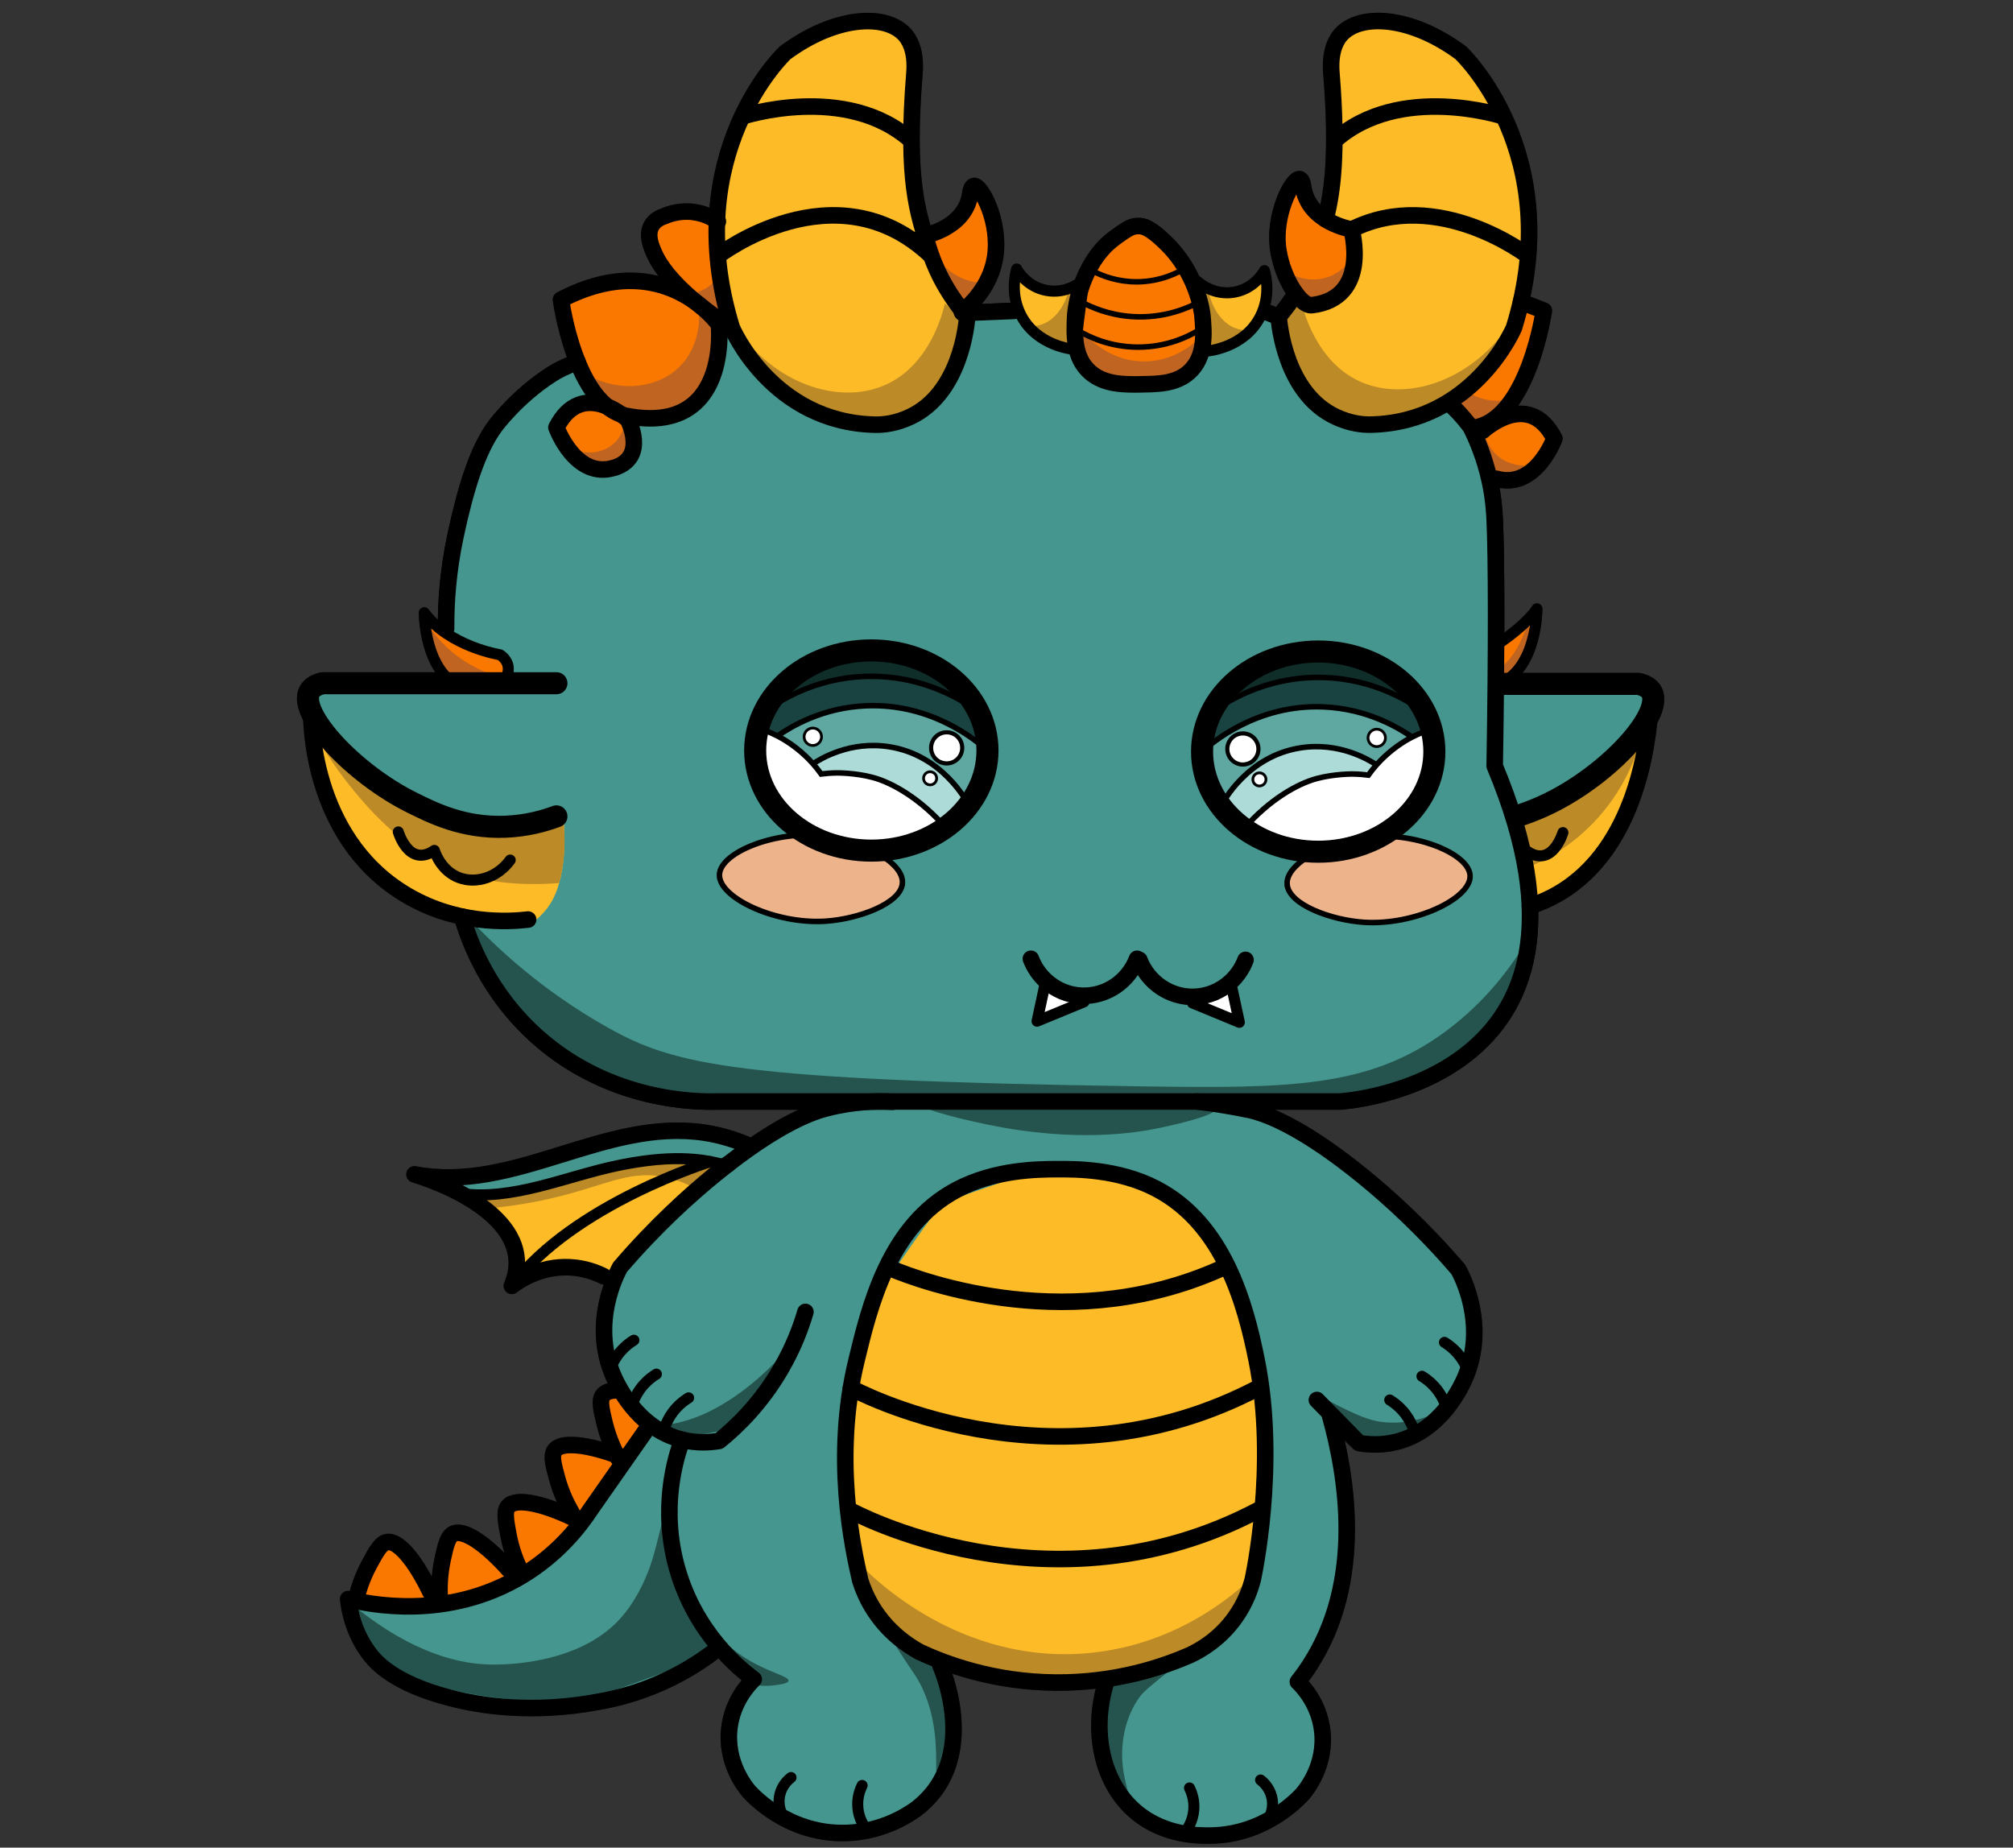 <?xml version="1.0" encoding="UTF-8"?>
<svg id="Layer_1" xmlns="http://www.w3.org/2000/svg" version="1.1" viewBox="0 0 365 335">
  <rect x="0" y="0" width="365" height="335" fill="#333333" stroke="none"/>
  <!-- Generator: Adobe Illustrator 29.7.1, SVG Export Plug-In . SVG Version: 2.1.1 Build 8)  -->
  <defs>
    <style>
      .st0 {
        fill: #5fa8a1;
      }

      .st1, .st2, .st3, .st4, .st5, .st6, .st7, .st8, .st9, .st10, .st11, .st12, .st13, .st14, .st15, .st16, .st17, .st18 {
        fill: none;
      }

      .st1, .st3, .st4, .st7, .st8, .st9, .st10, .st13, .st15 {
        stroke: #000;
      }

      .st1, .st3, .st4, .st11, .st12, .st13, .st14, .st15, .st16, .st17 {
        stroke-miterlimit: 10;
      }

      .st1, .st11 {
        stroke-width: .5px;
      }

      .st19 {
        fill: #25544e;
      }

      .st20 {
        fill: #bf6421;
      }

      .st2, .st5, .st6, .st7, .st8, .st9, .st10, .st18 {
        stroke-linecap: round;
        stroke-linejoin: round;
      }

      .st2, .st5, .st6, .st11, .st12, .st14, .st16, .st17, .st18 {
        stroke: #231f20;
      }

      .st2, .st8 {
        stroke-width: 2px;
      }

      .st21 {
        fill: #fdbb28;
      }

      .st4, .st16 {
        stroke-width: .75px;
      }

      .st22 {
        fill: #fff;
      }

      .st5, .st10, .st12, .st13 {
        stroke-width: 4px;
      }

      .st23 {
        fill: #44968e;
      }

      .st6, .st9, .st14, .st15 {
        stroke-width: 3px;
      }

      .st24 {
        fill: #0f2d29;
      }

      .st25 {
        fill: #bc8a26;
      }

      .st26 {
        fill: #194340;
      }

      .st27 {
        fill: #edb38b;
      }

      .st28 {
        fill: #addcd8;
      }

      .st29 {
        fill: #fb7800;
      }
    </style>
  </defs>
  <path class="st6" d="M167.18,42.83s7.92-1.24,8.77-7.84c.07-.56.29-1.21.65-1.27,1.21-.21,4.87,6.45,3.82,12.98-.86,5.33-4.54,8.67-6.02,9.87"/>
  <path class="st6" d="M237.83,55.33c-1.89.22-5.16-4.54-6.02-9.87-1.05-6.54,2.61-13.19,3.82-12.98.36.06.57.71.65,1.27.85,6.59,8.77,7.84,8.77,7.84,0,0,3.54,12.51-7.22,13.75Z"/>
  <path class="st6" d="M206.17,173.84c-1.59,4.16-5.63,6.86-10,6.7-2.47-.09-4.78-1.08-6.55-2.71-1.17-1.08-2.11-2.43-2.7-3.99"/>
  <polygon class="st2" points="188.04 185.16 196.55 181.65 189.62 177.82 188.04 185.16"/>
  <path class="st6" d="M206.59,174.04c1.59,4.16,5.63,6.86,10,6.7,2.47-.09,4.78-1.08,6.55-2.71,1.17-1.08,2.11-2.43,2.7-3.99"/>
  <polygon class="st2" points="224.72 185.36 216.22 181.85 223.14 178.02 224.72 185.36"/>
  <path class="st6" d="M267.95,77.42c9.29-2.31,11.98-21.09,11.98-21.09-1.38-.54-2.76-1.08-4.14-1.61"/>
  <path class="st6" d="M268.88,78.09s8.28-7.72,12.96,1.42c0,0-3.37,9.3-10.51,7.3"/>
  <path class="st6" d="M240.35,39.76c1.3-5.09,2.23-12.07,1.06-26.54-.35-4.35,1.16-6.32,1.78-7,3.55-3.87,12.71-3.3,21.68,3.35,0,0,19.4,18.23,9.65,49.84,0,0-7.2,17.15-25.92,17.58-1.65.04-3.92-.24-6.46-1.44-9.06-4.28-10.18-16.67-10.29-18.13"/>
  <path class="st6" d="M229.55,56.56l2.29.88c1.22-1.44,2.24-2.85,3.1-4.2"/>
  <path class="st14" d="M272.68,21.14s-18.89-6.25-30.74,4.39"/>
  <path class="st14" d="M238.34,46.41"/>
  <path class="st14" d="M277.08,46.41s-16.3-12.64-32.01-4.79"/>
  <path class="st6" d="M175.36,57.44c-4.16-4.93-6.04-9.42-6.99-12.55-1.85-6.1-4.17-11.87-2.56-31.66.35-4.35-1.16-6.32-1.78-7-3.55-3.87-12.71-3.3-21.68,3.35,0,0-19.4,18.23-9.65,49.84,0,0,7.2,17.15,25.92,17.58,1.65.04,3.92-.24,6.46-1.44,9.06-4.28,10.18-16.67,10.29-18.13Z"/>
  <path class="st14" d="M134.54,21.14s18.89-6.25,30.74,4.39"/>
  <path class="st14" d="M130.14,46.41s21.35-16.56,38.74,0"/>
  <ellipse class="st12" cx="157.99" cy="136.08" rx="21.06" ry="18.15"/>
  <path class="st17" d="M138.55,129.1c2.33-1.73,8.93-6.18,18.49-6.46,10.72-.31,18.19,4.81,20.4,6.46"/>
  <path class="st17" d="M175.64,145.98c-.48-.93-4.88-9.05-14.35-10.57-7.15-1.15-12.56,2.21-13.88,3.08"/>
  <path class="st17" d="M140.96,133.45c2.46-1.71,8.15-5.15,16.08-5.48,12.03-.51,20.22,6.5,22.01,8.11"/>
  <path class="st17" d="M163.63,160.08c-.21,3.75-8.06,6.58-14.01,6.95-9.06.56-19.32-4.27-19.17-8.44.15-4.11,10.4-8.12,19.14-7.02,6.44.81,14.25,4.68,14.04,8.51Z"/>
  <path class="st16" d="M174.47,135.6c0,1.56-1.26,2.82-2.82,2.82s-2.82-1.26-2.82-2.82,1.26-2.82,2.82-2.82,2.82,1.26,2.82,2.82Z"/>
  <path class="st11" d="M145.8,133.59c0,.87.71,1.58,1.58,1.58s1.58-.71,1.58-1.58-.71-1.58-1.58-1.58-1.58.71-1.58,1.58Z"/>
  <path class="st17" d="M137.47,132.01c.9.28,2.12.73,3.49,1.43.88.45,2.94,1.59,5.12,3.66.8.76,1.81,1.83,2.82,3.24.72-.09,1.7-.19,2.88-.2,0,0,3.27-.03,6.46.82,3.52.94,8.63,3.83,13.2,9.08,0,0-13.05,10.94-29.68-2.41,0,0-6.95-7.38-4.29-15.63Z"/>
  <circle class="st11" cx="168.65" cy="141.12" r="1.19"/>
  <ellipse class="st12" cx="239.02" cy="136.28" rx="21.06" ry="18.15"/>
  <path class="st17" d="M258.46,129.3c-2.33-1.73-8.93-6.18-18.49-6.46-10.72-.31-18.19,4.81-20.4,6.46"/>
  <path class="st17" d="M221.38,146.18c.48-.93,4.88-9.05,14.35-10.57,7.15-1.15,12.56,2.21,13.88,3.08"/>
  <path class="st17" d="M256.05,133.65c-2.46-1.71-8.15-5.15-16.08-5.48-12.03-.51-20.22,6.5-22.01,8.11"/>
  <path class="st17" d="M233.38,160.28c.21,3.75,8.06,6.58,14.01,6.95,9.06.56,19.32-4.27,19.17-8.44-.15-4.11-10.4-8.12-19.14-7.02-6.44.81-14.25,4.68-14.04,8.51Z"/>
  <path class="st16" d="M222.54,135.8c0,1.56,1.26,2.82,2.82,2.82s2.82-1.26,2.82-2.82-1.26-2.82-2.82-2.82-2.82,1.26-2.82,2.82Z"/>
  <path class="st11" d="M251.21,133.79c0,.87-.71,1.58-1.58,1.58s-1.58-.71-1.58-1.58.71-1.58,1.58-1.58,1.58.71,1.58,1.58Z"/>
  <path class="st17" d="M259.54,132.21c-.9.28-2.12.73-3.49,1.43-.88.45-2.94,1.59-5.12,3.66-.8.76-1.81,1.83-2.82,3.24-.72-.09-1.7-.19-2.88-.2,0,0-3.27-.03-6.46.82-3.52.94-8.63,3.83-13.2,9.08,0,0,13.05,10.94,29.68-2.41,0,0,6.95-7.38,4.29-15.63Z"/>
  <circle class="st11" cx="228.36" cy="141.32" r="1.19"/>
  <path class="st2" d="M229.88,330.06c.2-.31,1.28-2.12.68-4.37-.45-1.69-1.6-2.65-1.99-2.95"/>
  <path class="st2" d="M215.68,324.18c.3.61.81,1.82.8,3.43-.01,1.78-.66,3.09-1,3.68"/>
  <path class="st6" d="M200.53,305.07c-2.75,9.04-.65,18.33,5.45,23.47,5.25,4.43,11.72,4.31,13.73,4.27,9.46-.2,15.37-6.33,16.47-7.52.63-.74,4.39-5.3,3.54-11.69-.63-4.76-3.44-7.74-4.39-8.67.8-1.01,1.52-2.02,2.18-3.04,9.93-15.38,6.66-34.4,3.65-45.22"/>
  <path class="st2" d="M142.12,329.61c-.2-.31-1.28-2.12-.68-4.37.45-1.69,1.6-2.65,1.99-2.95"/>
  <path class="st2" d="M156.32,323.73c-.3.61-.81,1.82-.8,3.43.01,1.78.66,3.09,1,3.68"/>
  <path class="st6" d="M170.49,301.92s7.71,16.96-4.47,26.16c-1.73,1.22-6.72,4.42-13.73,4.27-9.46-.2-15.37-6.33-16.47-7.52-.63-.74-4.39-5.3-3.54-11.69.63-4.76,3.44-7.74,4.39-8.67-2.57-1.9-10.5-8.28-13.85-19.94-3.21-11.18-.25-20.42.88-23.48"/>
  <path class="st6" d="M191.55,211.99c3.48-.02,11.2-.06,18.13,3.56,12.26,6.41,16.14,20.95,18.17,31.03,3.88,19.21-.69,39.77-.69,39.77-.44,1.72-1.3,4.21-3.1,6.79-2.85,4.08-6.46,6.09-8.32,6.96-4.71,2.05-13.27,5.06-24.34,4.97-11.31-.09-19.98-3.38-24.66-5.55-2.16-1.19-5.86-3.65-8.57-8.11-1.06-1.75-1.75-3.43-2.2-4.87,0,0,0,0,0,0-1.38-6.04-4.92-22.25-.69-39.77,2.4-9.97,5.91-24.52,18.17-31.03,6.95-3.69,14.69-3.73,18.09-3.75Z"/>
  <path class="st6" d="M215.01,200.16c2.81-.15,7.07-.09,11.97,1.19,2.03.53,8.4,2.36,20.18,11.96,4.64,3.78,10.78,9.31,17.26,16.86.69,1.26,5.21,9.92,1.37,19.29-.7,1.72-4.34,9.92-12.65,11.98-2.72.67-5.11.48-6.7.21-2.34-1.89-5.05-4.45-7.66-7.81"/>
  <path class="st2" d="M265.98,248.08c-.31-.72-.85-1.75-1.77-2.78-.82-.92-1.67-1.53-2.3-1.91"/>
  <path class="st2" d="M261.9,254.23c-.31-.72-.85-1.75-1.77-2.78-.82-.92-1.67-1.53-2.3-1.91"/>
  <path class="st2" d="M256.06,258.53c-.31-.72-.85-1.75-1.77-2.78-.82-.92-1.67-1.53-2.3-1.91"/>
  <path class="st6" d="M146.04,237.87c-.85,2.91-2.19,6.44-4.35,10.18-3.65,6.35-8.08,10.62-11.29,13.21-1.59.27-3.98.46-6.7-.21-8.31-2.06-11.94-10.26-12.65-11.98-3.84-9.37.69-18.02,1.37-19.29,6.48-7.55,12.62-13.07,17.26-16.86,11.78-9.6,18.15-11.44,20.18-11.96,4.9-1.28,9.16-1.34,11.97-1.19"/>
  <path class="st2" d="M110.87,247.69c.31-.72.85-1.75,1.77-2.78.82-.92,1.67-1.53,2.3-1.91"/>
  <path class="st2" d="M114.95,253.84c.31-.72.85-1.75,1.77-2.78.82-.92,1.67-1.53,2.3-1.91"/>
  <path class="st2" d="M120.79,258.14c.31-.72.85-1.75,1.77-2.78.82-.92,1.67-1.53,2.3-1.91"/>
  <path class="st6" d="M113.7,75.43c-9.41-1.79-11.98-21.09-11.98-21.09,18.72-9.78,28.63,4.51,28.63,4.51,0,0,2.2,20.16-16.66,16.57Z"/>
  <path class="st6" d="M130.17,40.16c-.75-.52-2.23-1.41-4.31-1.7-2.52-.36-4.51.35-5.36.72-.67.21-1.75.68-2.35,1.73-.96,1.66-.09,3.72.42,4.89,2.32,5.44,9.51,10.56,11.6,12"/>
  <path class="st6" d="M111.4,84.8c-7.07,2.23-10.51-7.3-10.51-7.3,4.68-9.14,12.96-1.42,12.96-1.42,0,0,3.64,6.8-2.45,8.73Z"/>
  <path class="st5" d="M100.89,123.88h-42.39c-.92.22-1.91.64-2.38,1.51-2.1,3.95,7.88,14.89,18.78,20.24,3.42,1.68,9.06,4.58,16.76,4.27,3.92-.16,7.1-1.08,9.23-1.88"/>
  <path class="st6" d="M95.76,166.73c-3.55.41-13.25,1.05-22.67-4.81-16.86-10.48-16.67-31.7-16.64-32.87"/>
  <path class="st2" d="M72.22,150.84s1.91,6.54,6.54,3.35c.15.46,1.27,3.76,4.53,4.96,3.14,1.16,6.97-.1,9.22-3.21"/>
  <path class="st2" d="M83.79,124.71c-6.91-2.77-6.86-13.61-6.86-13.61,4.58,6.17,13.71,7.61,13.71,7.61.06.03,1.49.86,1.53,2.52.02,1.09-.57,2.11-1.53,2.64-2.29.28-4.57.56-6.86.83Z"/>
  <path class="st2" d="M184.34,48.79c.23.4,1.9,3.24,5.44,3.88,3.76.69,6.45-1.68,6.75-1.96-.55,4.22-1.1,8.44-1.65,12.66-.4-.03-6.87-.62-9.75-6.22-1.94-3.76-1.04-7.43-.78-8.37Z"/>
  <path class="st2" d="M229.28,49.09c-.23.4-1.9,3.24-5.44,3.88-3.76.69-6.45-1.68-6.75-1.96.55,4.22,1.1,8.44,1.65,12.66.4-.03,6.87-.62,9.75-6.22,1.94-3.76,1.04-7.43.78-8.37Z"/>
  <path class="st5" d="M274.97,148.02c1.09-.34,3.22-1.05,5.74-2.27,11.15-5.38,20.89-16.26,18.78-20.24-.46-.87-1.46-1.29-2.38-1.51h-25.29"/>
  <path class="st6" d="M277.41,164.31c1.93-.62,3.63-1.4,5.11-2.26,14.37-8.32,16.29-28.09,16.64-32.87"/>
  <path class="st2" d="M283.39,150.96s-1.91,6.54-6.54,3.35"/>
  <path class="st2" d="M271.82,124c6.91-2.77,6.86-13.61,6.86-13.61,0,0-1.49,2.61-7.4,6.6"/>
  <path class="st6" d="M206.88,69.68c3.05-.04,6.32-.07,8.7-2.19,3.13-2.78,2.71-7.31,2.44-10.3,0,0-.61-6.67-5.78-12.28-.65-.71-1.55-1.53-1.55-1.53-1-.92-1.57-1.32-1.82-1.49-.96-.65-1.53-.85-2.11-.9-.24-.02-.43,0-.55,0-.77.02-1.47.29-2.8,1.21-2.01,1.38-2.9,2.22-3.72,3.18-4.41,5.19-4.73,11.82-4.73,11.82-.16,3.36-.37,7.61,2.71,10.3,2.6,2.26,6.17,2.23,9.22,2.19Z"/>
  <path class="st18" d="M198.51,49.32c1.4.69,4.05,1.77,7.54,1.78,4.37,0,7.56-1.68,8.92-2.51"/>
  <path class="st18" d="M196.06,54.74c1.81.97,4.98,2.37,9.15,2.66,5.93.41,10.42-1.66,12.33-2.69"/>
  <path class="st18" d="M195.72,60.07c1.64.95,5.43,2.86,10.62,2.87,5.24.01,9.07-1.92,10.71-2.88"/>
  <path class="st6" d="M135.94,207.78c-2.62-1.14-5.36-1.98-8.21-2.41-18.12-2.71-34.41,11.02-52.57,7.56,8.21,2.55,22.22,9.36,17.65,20.21,1.22-.93,5.1-3.63,10.48-3.37,2.72.13,4.85.97,6.18,1.64"/>
  <path class="st2" d="M132.28,211.52c-6.46-2.22-13.67-1.55-20.33-.17-9.28,1.92-18.99,6.44-28.61,5.03"/>
  <path class="st2" d="M128.84,210.62s-24.76,7.62-36.03,22.51"/>
  <path class="st6" d="M160.46,229.54s30.84,14.63,62,0"/>
  <path class="st6" d="M154.3,251.65s36.28,19.93,74.19-.2"/>
  <path class="st6" d="M154.2,273.88s36.28,19.93,74.19-.2"/>
  <path class="st6" d="M117.62,258.63c-3.49,4.98-6.97,9.96-10.46,14.95-2.18,3.33-6.06,8.22-12.36,12.05-13.74,8.37-28.24,5.16-31.67,4.31.29,2.45,1.15,6.49,4.06,10.18,1.04,1.32,4.37,5.16,14.51,7.76,5.3,1.36,14.73,2.96,26.98.64,3.05-.54,6.97-1.53,11.26-3.45,3.77-1.68,6.8-3.61,9.09-5.31"/>
  <path class="st6" d="M64.58,289.94c.37-1.57,1.06-3.84,2.41-6.35,1.32-2.46,2.08-3.71,3.09-3.96,2.07-.52,5.21,3.3,7.95,9.02"/>
  <path class="st6" d="M79.72,289.6c-.08-1.61-.06-3.99.53-6.78.58-2.73.96-4.14,1.86-4.67,1.84-1.08,5.93,1.71,10.16,6.44"/>
  <path class="st6" d="M94.3,284.69c-.7-1.45-1.59-3.65-2.12-6.46-.52-2.74-.71-4.19-.09-5.02,1.28-1.71,6.13-.71,11.86,2.01"/>
  <path class="st6" d="M103.68,274.33c-.82-1.39-1.89-3.51-2.65-6.26-.75-2.69-1.06-4.12-.51-5,1.13-1.81,6.04-1.22,11.98,1.02"/>
  <path class="st6" d="M112.11,264.4c-.78-1.41-1.79-3.56-2.47-6.33-.67-2.71-.94-4.15-.36-5.01.44-.67,1.41-.98,2.75-.98"/>
  <path class="st9" d="M104.72,65.61c-2.12.8-3.62,1.56-4.69,2.25-6.3,4.03-10.21,9.36-10.21,9.36-3.28,4.38-5.44,11.59-7.23,19.99-1.37,6.43-1.74,12.16-1.7,16.77"/>
  <path class="st9" d="M183.85,56.37c-3.1.13-6.21.25-9.31.38"/>
  <path class="st9" d="M204.16,56.74"/>
  <path class="st9" d="M83.79,166.2c1.26,4.34,4.68,13.83,13.71,21.85,13.26,11.77,28.94,11.77,32.73,11.67h112.72s52.32-2.98,28.07-60.83c.36-21.53.32-37.79,0-44.67-.07-1.47-.22-3.86-.86-6.86-.94-4.4-2.43-7.81-3.51-9.95-.77-1.03-1.92-2.45-3.51-3.94"/>
  <polygon class="st23" points="175.36 57.44 183.85 56.37 188.04 60.74 194.87 63.38 197.66 67.49 206.17 69.69 215.01 68.46 217.8 64.27 221.38 62.95 226.09 60.54 227.91 58.47 229.55 56.56 230.83 56.74 231.62 58.76 231.85 63.39 234.95 68.38 242.14 75.57 251.25 77.01 258.58 74.97 262.59 72.93 268.46 81.52 270.44 88.8 270.44 101.27 271.82 122.08 271.03 138.89 275.36 148.63 275.77 153.07 277.44 167.07 275.48 178.02 271.27 185.76 262.68 193.38 252.62 197.82 236.19 199.72 174.47 199.18 139.17 199.74 124.87 199.44 116.03 197.98 101.52 191.22 90.85 181.69 87.02 172.06 83.79 166.2 80.88 108.8 83.79 89.79 87.02 82.17 93.57 73.03 101.72 66.9 175.36 57.44"/>
  <polygon class="st23" points="99.66 148.44 87.78 149.59 78.37 145.98 60.8 135.17 56.57 126.07 62.7 123.88 76.11 124.71 95.76 123.88 99.66 148.44"/>
  <polygon class="st23" points="272.95 124 288.28 123.88 297.27 124.71 299.49 125.51 299.16 129.18 295.17 132.98 288.79 140.78 285.02 142.31 277.44 145.18 274.38 148.02 264.72 122.83 272.95 124"/>
  <polygon class="st23" points="135.94 207.78 128.84 205.01 121.38 205.01 116.98 205.46 100.24 209.81 82.36 214.31 85.3 217.43 96.09 215.51 110.87 211.59 119.02 210.62 128 211.22 135.94 207.78"/>
  <polygon class="st23" points="148.68 200.11 133.33 210.08 123.73 218.1 110.87 231 109.64 243.39 111.63 250.35 120.79 260.01 128.84 262 133.24 258.77 133.93 270.42 124.87 266.78 123.37 262 120.79 272.37 122.83 289.6 134.65 302.86 136.04 305.07 132.21 313.94 135.68 322.74 138.72 326.4 144.7 330.84 157.68 332.36 162.66 329.61 170.69 322.74 172.75 316.06 170.89 301.25 181.8 305.07 201.37 304.31 148.68 200.11"/>
  <polygon class="st23" points="137.19 260.44 137.95 270.8 129.05 276.93 124.87 270.8 121.38 263.52 135.68 258.14 137.19 260.44"/>
  <path class="st23" d="M200.52,304.31l-2.03,11.69c1.57,3.26,3.13,6.51,4.7,9.77,1.33.96,2.67,1.91,4,2.87l6.09,3.73h9.56c3.9-1.83,7.81-3.67,11.71-5.5,1.38-2.84,2.76-5.69,4.14-8.53l-.51-7.59-2.85-6.94c2.58-4.39,5.16-8.79,7.74-13.18.09-5.65.17-11.29.26-16.94l-1.41-10.21-1.09-4.84-2.9-4.79,7.66,7.81,9.61-.6c2.91-2.58,5.82-5.16,8.73-7.74,1.13-4.64,2.25-9.28,3.38-13.91l-2.19-8.4-9.29-9.12-18.45-15.12-8.82-4.63-11.04-2c-23.23,0-46.47-.01-69.7-.02"/>
  <polygon class="st23" points="123.37 262 129.05 296.91 128.14 300.41 112.91 307.57 105.55 309.69 83.79 309.1 70.5 303.14 66.14 298.62 63.14 291.29 64.58 289.94 76.11 291.2 89.12 288.61 94.43 285.85 103.65 278.18 109.64 268.17 116.98 259.53 123.37 262"/>
  <path class="st21" d="M55.84,129.06l1.24,10.87,6.76,13.27,8.05,7.95,13.79,5.11c3.74.25,7.49.49,11.23.74.6-.46,1.45-1.2,2.27-2.27,1.36-1.78,1.87-3.47,2.2-4.6,1.42-4.86.9-10.88.77-12.22-2.13.56-4.26,1.13-6.38,1.69l-13.4-.86-10.15-5.59-11.43-6.86-4.94-7.22Z"/>
  <path class="st21" d="M274.38,148.02l5.42-1.84,7.51-3.67,5.9-5.5,5.02-4.03.93,4.93-5.32,11.68-3.84,7.47s-4.34,3.21-5.09,3.42-5.12,2.94-5.12,2.94l-2.37.89-3.03-16.28Z"/>
  <polygon class="st29" points="271.82 116.61 274.97 114.23 278.12 112.06 277.44 117.4 275.36 121.31 272.28 122.83 271.82 116.61"/>
  <polygon class="st29" points="270.37 87.1 274.97 87.1 280.36 82.4 281.84 78.26 277.26 74.43 270.71 76.72 267.95 78.83 270.37 87.1"/>
  <polygon class="st29" points="273.94 72.88 277.44 64.66 278.67 57.44 277.44 55.36 276.3 55.36 275.36 58.54 269.89 68.11 265.96 71.56 263.76 73.47 266.66 77.42 271.22 75.78 273.94 72.88"/>
  <path class="st29" d="M234.95,52.6l2.88,2.73,3.24-.62,4.54-4.87-.54-7.11-4.72-2.97-4.26-2.87-.46-4.42s-2.12.97-2.32,1.74c-.19.77-1.69,6.2-1.69,6.2v8.17l3.33,4.01Z"/>
  <path class="st29" d="M200.86,69.69l11.49-.43,5.87-5.88-1.16-5.59-2.08-8.7-1.95-2.68-4.52-4.76s-2.28-.13-2.57,0-5.07,3.1-5.07,3.1l-4.33,8.49-1.22,11.61,3.2,3.93,2.35.91Z"/>
  <polygon class="st29" points="174.53 55.64 171.08 49.84 167.71 42.73 171.66 40.41 177.11 35.46 179.99 37.57 180.53 42.73 180.62 47.14 178.17 53.24 174.53 55.64"/>
  <polygon class="st29" points="129.97 40.97 128.95 38.36 123.95 39.05 117.18 40.97 119.17 47 123.11 51.1 129.16 57.44 131.92 59.68 129.97 40.97"/>
  <polygon class="st29" points="130.41 59.68 129.34 67.25 125.41 74.52 115.36 75.39 107.91 72.42 104.15 64.12 104.15 60.07 101.72 56.09 103.87 52.5 108.56 51.67 116.07 51.1 120.93 52.04 127.33 56.09 130.41 59.68"/>
  <polygon class="st29" points="114.27 77.01 114.27 81.51 111.34 84.39 106.93 85.63 101.72 79.98 102.43 76.44 104.75 73.47 109.44 73.03 114.27 77.01"/>
  <polygon class="st29" points="92.18 120.19 91.85 122.63 86.83 123.83 79.09 123.16 79.09 119.72 77.86 117.16 77 112.36 85.01 117.04 87.59 117.51 91.61 118.66 92.18 120.19"/>
  <polygon class="st29" points="65.28 290.52 75.62 291.19 78.97 290.52 75.29 283.76 70.07 279.04 67.89 281.97 65.28 290.52"/>
  <polygon class="st29" points="85.37 289.36 92.81 287.94 93.24 284.69 85.37 279.04 80.7 279.58 80.7 285.74 80.22 290.91 85.79 289.6 85.37 289.36"/>
  <polygon class="st29" points="97.57 283.76 101.76 281.33 103.95 276.35 103.1 274.33 96.09 271.85 92.81 272.37 92.27 274.33 92.81 282.19 94.96 285.55 97.57 283.76"/>
  <polygon class="st29" points="112.5 264.8 109.53 263.08 103.95 262.01 100.52 263.07 100.24 266.23 101.81 270.44 103.95 274.82 105.55 274.82 112.5 264.8"/>
  <polygon class="st29" points="114.16 262.85 116.98 258.63 112.5 253.84 110.53 252.25 109.53 253.45 109.64 258.63 112.11 262.85 114.16 262.85"/>
  <path class="st21" d="M86.73,217.43l8.39-1.52,7.4-2.04,5.28-1.88,8.21-1.36,6.81-.55s4.59.04,4.98,0,3.52,1.14,3.52,1.14l-11.57,9.79-7.65,8.74-1.28,2.36-3.02-.51-7.57-1.68-6.63,2.19.75-5.74-3.57-5.28-4.05-3.67Z"/>
  <polygon class="st21" points="195.26 63.38 195.3 52.07 192.53 52.93 186.21 51.45 184.52 49.09 184.15 52.22 184.15 55.85 186.11 58.73 192.72 63.38 194.87 63.38 195.26 63.38"/>
  <polygon class="st21" points="219.58 62.95 223.93 62.37 229.08 57.11 230.16 52.36 229.2 50.11 227.43 51.64 222.35 53.6 219 52.84 217.54 52.12 217.9 55.33 219.19 61.84 219.58 62.95"/>
  <polygon class="st21" points="147.4 74.43 137.15 66.39 131.56 56.23 130.41 42.16 131.77 28.61 134.54 20.08 145.01 7.78 157.94 3.83 165.27 7.18 166.23 15.1 166.23 29.27 168.88 48.07 174.53 55.64 173.89 66.8 168.88 73.03 161.89 77.42 155 77.42 147.4 74.43"/>
  <polygon class="st21" points="258.58 74.97 269.18 67.4 275.68 57.44 277.08 44.59 276.27 35.46 273.94 21.23 267.95 11.91 260.4 6.76 253.55 5.14 247.23 4.09 241.42 7.57 241.42 14.21 241.47 33.72 240.78 37.91 244.23 41.91 258.58 74.97"/>
  <polygon class="st21" points="234.32 54.2 231.85 57.44 233.08 65.37 238.34 73.47 242.14 75.57 252.14 77.42 261.07 73.7 257.31 54.71 245.6 46.41 242.92 53.24 239.89 55.33 234.32 54.2"/>
  <polyline class="st23" points="131.92 59.68 135.11 63.67 132.88 64.66 130.41 65.14 131.92 59.11"/>
  <polygon class="st27" points="159.73 154.95 160.76 155.9 162.25 157.19 163.62 160.44 162.73 162.61 160.88 163.6 159.73 164.27 155.86 166.04 150.7 167.09 146.29 167.09 142.26 166.57 137.33 164.84 132.61 162.33 130.71 159.99 130.46 158.33 131.52 156.49 134.52 154.29 136.79 153.29 139.98 152.32 144.18 151.38 159.73 154.95"/>
  <polygon class="st27" points="237.28 154.95 236.25 155.9 234.76 157.19 233.39 160.44 234.28 162.61 236.14 163.6 237.28 164.27 241.15 166.04 246.31 167.09 250.72 167.09 254.75 166.57 259.68 164.84 264.4 162.33 266.3 159.99 266.55 158.33 265.49 156.49 262.49 154.29 260.23 153.29 257.03 152.32 252.83 151.38 237.28 154.95"/>
  <polygon class="st24" points="141.81 125.94 142.77 126.23 147.27 124.28 152.79 122.88 155.7 122.47 159.15 122.47 166.24 123.58 172.37 125.71 174.49 126.23 174.39 123.3 165.81 119.08 153.4 119.08 144.44 121.39 141.81 125.94"/>
  <polygon class="st26" points="140.86 126.23 139.7 128.95 138.45 132.23 139.89 132.74 141.48 133.43 142.14 132.45 143.59 131.6 145.73 130.52 148.86 129.43 151.04 128.66 154.26 128.04 157.47 127.78 159 127.79 161.92 128.02 166.39 128.95 170.88 130.63 174.21 132.41 176.49 133.92 179.41 135.01 177.84 130.03 174.86 125.99 172.75 126.08 168.56 124.39 162.6 122.66 154.65 122.47 149.67 123.54 140.86 126.23"/>
  <polygon class="st28" points="147.28 138.06 148.49 139.78 153.45 140.07 160.21 141.52 164.7 143.66 167.02 145.83 170.49 148.94 173.76 147.88 174.86 144.98 174.49 143.85 172.32 140.97 169.56 138.86 165.67 136.57 161.88 135.45 157.57 135.01 153.78 135.5 151.38 136.38 147.28 138.06"/>
  <polygon class="st0" points="176.15 144.38 178.64 136.71 177.36 134.57 174.75 132.74 171.07 130.71 167.37 129.31 162.75 128.19 156.08 127.78 153.64 128.05 149.47 129.22 143.63 131.35 141.33 132.88 141.13 133.43 142.67 134.27 146.2 137.17 147.7 138.26 150.67 136.57 156.51 135.01 160.35 135.23 163.41 135.92 166.19 136.71 169.56 138.86 172.57 141.63 175.08 144.98 176.15 144.38"/>
  <polygon class="st22" points="170.86 132.84 173.26 133.31 174.49 134.98 174.12 137.07 172.67 138.37 169.66 137.64 168.75 136.07 168.75 134.19 170.86 132.84"/>
  <polygon class="st22" points="138.45 132.63 139.44 132.63 143.11 134.64 147.28 138.06 148.22 139.42 148.81 140.2 149.43 140.42 154.28 140.14 158.24 140.97 165.2 144.31 169.4 147.82 170.07 148.98 168.01 152.71 153.74 154.09 142.72 149.89 139.06 144.05 138.45 132.63"/>
  <polygon class="st22" points="147 132.01 148.29 132.28 148.95 133.23 148.75 134.43 147.97 135.17 146.35 134.76 145.86 133.86 145.86 132.78 147 132.01"/>
  <polygon class="st22" points="168.3 139.78 169.13 139.98 169.56 140.7 169.44 141.6 168.93 142.16 167.88 141.84 167.56 141.17 167.56 140.36 168.3 139.78"/>
  <polygon class="st24" points="255.05 125.94 254.09 126.23 249.59 124.28 244.06 122.88 241.16 122.47 237.71 122.47 230.62 123.58 224.49 125.71 222.37 126.23 222.46 123.3 231.05 119.08 243.46 119.08 252.41 121.39 255.05 125.94"/>
  <polygon class="st26" points="256 126.38 257.16 129.05 258.41 132.28 256.96 132.78 255.38 133.46 254.72 132.49 253.27 131.66 251.13 130.6 248 129.53 245.82 128.77 242.6 128.16 239.39 127.9 237.85 127.91 234.94 128.14 230.47 129.05 225.98 130.7 222.64 132.45 220.36 133.94 217.45 135.01 219.02 130.12 222 126.14 224.11 126.23 228.3 124.57 234.26 122.87 242.21 122.68 247.19 123.74 256 126.38"/>
  <polygon class="st28" points="249.82 138.18 248.59 139.97 243.6 140.28 236.77 141.79 232.24 144.02 229.91 146.28 226.4 149.52 223.11 148.42 222 145.4 222.37 144.22 224.56 141.21 227.34 139.02 231.27 136.63 235.09 135.47 239.44 135.01 243.26 135.52 245.68 136.44 249.82 138.18"/>
  <polygon class="st0" points="220.71 144.38 218.22 136.71 219.5 134.57 222.11 132.74 225.79 130.71 229.49 129.31 234.11 128.19 240.78 127.78 243.22 128.05 247.39 129.22 253.23 131.35 255.53 132.88 255.73 133.43 254.19 134.27 250.66 137.17 249.16 138.26 246.19 136.57 240.35 135.01 236.51 135.23 233.45 135.92 230.67 136.71 227.3 138.86 224.29 141.63 221.78 144.98 220.71 144.38"/>
  <polygon class="st22" points="226.12 133.04 223.72 133.51 222.49 135.18 222.86 137.27 224.3 138.57 227.32 137.84 228.23 136.27 228.23 134.39 226.12 133.04"/>
  <polygon class="st22" points="258.41 132.63 257.42 132.63 253.75 134.64 249.58 138.06 248.64 139.42 248.05 140.2 247.43 140.42 242.58 140.14 238.62 140.97 231.66 144.31 227.46 147.82 226.79 148.98 228.85 152.71 243.12 154.09 254.14 149.89 257.8 144.05 258.41 132.63"/>
  <polygon class="st22" points="250.05 132.21 248.75 132.48 248.09 133.43 248.29 134.63 249.07 135.37 250.69 134.96 251.18 134.06 251.18 132.98 250.05 132.21"/>
  <polygon class="st22" points="228.6 140.24 227.76 140.45 227.33 141.17 227.46 142.07 227.97 142.63 229.02 142.31 229.33 141.64 229.33 140.83 228.6 140.24"/>
  <path class="st22" d="M190.61,178.76l2.74,1.4s3.19,1.17,3.19,1.33-4.53,1.73-4.53,1.73l-3.38,2.13v-4.62l1.98-1.98Z"/>
  <polygon class="st22" points="218.7 182.46 221.44 183.67 223.55 184.63 224.12 182.91 222.91 179.21 220.47 179.5 218.12 181.49 218.7 182.46"/>
  <path class="st21" d="M171.3,217.93l15.78-5.47,13.48.59,9.09,2.97,7.43,5.24,7.12,13.33,4.07,18.74.79,20.32-4.44,18.68-9.66,8.81-12.42,3.93-22.22-.76-9.53-3.18-8.56-5.14-2.87-3.61-3.51-7.45-1.62-19.54.94-12.9,1.27-6.24,1.31-7.75,2.76-5.78s9.98-14.82,10.82-14.79Z"/>
  <path class="st20" d="M106.55,68c5.89,3.24,12.78,2.44,16.77-1.61,3.74-3.8,3.5-9.01,3.43-10.02,1.22,1.11,2.44,2.21,3.65,3.32-.15,2.51-.31,5.02-.46,7.54-1.47,2.08-2.94,4.17-4.41,6.25-2.61.79-5.21,1.59-7.82,2.38-1.29-.16-2.58-.33-3.88-.49-1.07-.53-2.47-1.37-3.88-2.67-1.08-1-1.88-2-2.46-2.84-.32-.62-.64-1.23-.96-1.85Z"/>
  <path class="st20" d="M102.92,80.99c3.04,1.71,6.61,1.29,8.67-.85,1.93-2.01,1.81-4.76,1.77-5.29.63.58,1.26,1.17,1.89,1.75-.08,1.33-.16,2.65-.24,3.98-.76,1.1-1.52,2.2-2.28,3.3-1.35.42-2.7.84-4.04,1.26-.67-.09-1.34-.17-2-.26-.55-.28-1.28-.72-2.01-1.41-.56-.53-.97-1.06-1.27-1.5-.17-.33-.33-.65-.5-.98Z"/>
  <path class="st19" d="M220.45,201.04c.08,1.34-9.46,3.33-10.48,3.53-3.73.76-14.72,2.69-30.93-.67-1.47-.31-12.21-2.54-12.12-3.81.07-1,6.74-.67,26.76-.36,19.9.3,26.69.18,26.76,1.31Z"/>
  <path class="st19" d="M277.26,169.91c-2.88,4.92-7.67,11.63-15.35,17.25-13.75,10.05-28.02,10.21-55.1,9.81-73.75-1.09-84.6-3.95-96.52-10.61-12.1-6.76-20.47-14.72-25.35-19.94.57,3.04,1.8,7.59,4.75,12.34,1.29,2.08,6.03,9.22,18.05,14.99,13.22,6.33,25.55,6.35,29.12,6.36,21.65.05,58.59.42,106,0,2.74-.07,14.44-.68,24.07-10.04,8.01-7.8,9.85-17.04,10.33-20.16Z"/>
  <path class="st25" d="M226.87,286.16c-3.45,3.26-13.61,11.97-29.1,13.53-23.67,2.39-39.77-13.91-41.84-16.07,1.05,3.29,3.08,8.16,7.17,12.91,1.98,2.3,4.01,4.07,5.81,5.4,6.72,1.07,13.44,2.14,20.15,3.21l21.74-2.51,12.15-6.94c1.31-3.18,2.61-6.35,3.92-9.53Z"/>
  <path class="st25" d="M55.84,130.67c1.95,3.81,3.92,6.83,5.48,9.01.84,1.17,6.84,9.47,13.29,13.63.77.49,2.34,1.45,4.02,2.39,2.2,1.24,3.34,1.88,4.88,2.49,2.06.82,3.71,1.14,4.98,1.38,5.07.97,10.14.76,12.89.54.31-1.16.58-2.48.76-3.92.35-2.8.25-5.27.02-7.26-4.56.43-10.39.5-17.01-.61-3.58-.6-6.77-1.44-9.54-2.35-6.08-4.01-12.15-8.59-18.11-13.84-.56-.49-1.11-.98-1.65-1.47Z"/>
  <path class="st25" d="M297.77,132.98c-.74,3.09-2.67,9.3-7.94,15.21-4.79,5.37-10.08,7.98-12.98,9.16-.5-3.3-.99-6.6-1.49-9.89,4.94-2.53,9.89-5.07,14.83-7.6,1.8-1.47,3.64-3.08,5.5-4.84.72-.68,1.41-1.36,2.08-2.03Z"/>
  <path class="st25" d="M171.33,55c-.31,1.4-2.61,11.17-10.82,14.8-9.12,4.04-22.34-.93-28.82-13.47,1.73,3.8,3.45,7.6,5.18,11.4l13.65,8.38,9.84,1.27,9.34-4.2,4.03-9.69,1.14-5.06-3.54-3.43Z"/>
  <path class="st25" d="M235.88,54.42c.31,1.4,2.61,11.17,10.82,14.8,9.12,4.04,22.34-.93,28.82-13.47-1.73,3.8-3.45,7.6-5.18,11.4l-13.65,8.38-9.84,1.27-9.34-4.2-4.03-9.69-1.14-5.06,3.54-3.43Z"/>
  <path class="st25" d="M228.43,59.37c-1.46.64-3.05.66-4.46.12-1.08-.41-1.78-1.06-2.23-1.5-2.53-2.54-2.62-6.21-3.17-6.15-.11.01-.25.17-.36.83.42,1.27.48,2.29.46,2.99-.02.51-.11.66-.13,1.55-.01.86-.03,1.72-.04,2.58-.04,1.32-.07,2.63-.11,3.95,1.45-.51,2.97-1.1,4.54-1.77,1.98-.84,3.81-1.72,5.5-2.6Z"/>
  <path class="st25" d="M184.62,58.63c1.46.64,3.05.66,4.46.13,1.08-.41,1.78-1.06,2.23-1.5,2.53-2.54,2.62-6.21,3.17-6.15.11.01.25.17.36.83-.42,1.27-.48,2.29-.46,2.99.02.51.11.66.13,1.55.01.86.03,1.72.04,2.58.04,1.32.07,2.63.11,3.95-1.45-.51-2.97-1.1-4.54-1.77-1.98-.84-3.81-1.72-5.5-2.6Z"/>
  <path class="st20" d="M196.3,60.07c.43.54,4.61,5.69,11.61,5.45,6.43-.22,10.15-4.8,10.66-5.45-.75,2.49-1.49,4.98-2.24,7.47l-13.48,1.15-6.79-3.4.24-5.22Z"/>
  <path class="st20" d="M276.46,84.39c-.51.02-2.92.03-4.99-1.82-2.09-1.86-2.33-4.28-2.37-4.78l-1.91,1.48.98,2.33c.47.86.94,1.72,1.41,2.59.47.68.94,1.36,1.41,2.05.69.5,1.38,1,2.07,1.5l1.9-.65c.5-.9,1-1.8,1.5-2.7Z"/>
  <path class="st20" d="M125.56,53.14c.59-.08,2.13-.36,3.46-1.63,2.07-1.99,1.87-4.73,1.83-5.11v9.84c-.8-.07-1.59-.15-2.39-.22-.97-.96-1.93-1.92-2.9-2.88Z"/>
  <path class="st20" d="M274.39,72.23c-.92.27-3.68.96-6.63-.32-1.3-.56-2.23-1.33-2.83-1.94-.15,2.22-.29,4.45-.44,6.67,1.42-.07,2.84-.15,4.27-.22,1.88-1.4,3.75-2.79,5.63-4.19Z"/>
  <path class="st20" d="M168.3,42.43c.13.73.91,4.89,4.75,7.3,2.17,1.36,4.32,1.54,5.37,1.56-1.01,1.49-2.01,2.97-3.02,4.46l-5.94-7.16-2.29-4.37,1.13-1.78Z"/>
  <path class="st20" d="M245.81,45.55c-.21.47-1.77,3.83-5.55,4.85-2.66.72-4.87-.14-5.58-.45.42,1.74.83,3.49,1.25,5.23,2.7-.79,5.4-1.57,8.1-2.36.81-1.66,1.62-3.32,2.43-4.98-.22-.77-.43-1.53-.65-2.3Z"/>
  <path class="st25" d="M127.15,216.21c-1.41-.94-3.66-2.2-6.6-2.8-5.94-1.22-10.21,1.16-18.04,3.24-3.18.84-7.84,1.87-13.72,2.43-.81-.72-1.61-1.45-2.42-2.17,3.26-.11,7.3-.54,11.8-1.72,3.16-.83,5.91-1.87,8.22-2.9,5.05-.95,10.11-1.9,15.16-2.85,3.32.89,6.64,1.79,9.96,2.68-.68.66-1.38,1.32-2.08,1.99-.76.72-1.53,1.42-2.28,2.11Z"/>
  <path class="st19" d="M64.19,291.19c10.97,8.87,19.54,10.55,24.91,10.62.1,0,.4,0,.82,0,3.58-.04,15.2-.62,22.2-7.97,3.12-3.28,4.77-7.32,5.34-8.74,1.06-2.61,1.81-5.86,3.34-12.22.93-3.87,1.31-5.74,1.51-5.72.34.04-.88,5.25-.13,12.47.08.78.55,4.99,2.36,10.04.84,2.33,1.5,3.55,2.11,4.5,1.54,2.41,3.37,4.08,4.68,5.13-8.36,3.02-16.71,6.03-25.07,9.05-5.02.3-11.42.25-18.68-.86-5.13-.79-9.6-1.94-13.31-3.12-2.35-1.64-4.7-3.29-7.05-4.93-1.01-2.75-2.02-5.5-3.03-8.25Z"/>
  <path class="st19" d="M116,258.55c4.12.2,7.26-.57,9.23-1.23,8.84-2.95,16.47-11.09,18.45-14.06,1.48-1.97,1.94-2.3,2.08-2.22.13.08.05.54.03.62-.06.35-.2.5-.32.77-.3.63-.04.88-.27,1.44-.16.39-.44.48-.77.89-.46.59-.69,1-1.33,1.77-1.34,1.62-5.84,6.48-12.23,12.86l-8.71,1.65c-2.05-.83-4.11-1.66-6.16-2.5Z"/>
  <path class="st19" d="M237.65,253.01c1.86,2.35,4.19,5.23,6.91,8.45,2.93.04,5.86.08,8.79.12,2.78-2.01,5.55-4.02,8.33-6.03-1.1.61-2.7,1.36-4.72,1.85-1,.24-3.45.81-6.48.41-2.88-.38-5.57-1.76-10.95-4.53-.34-.17-.61-.32-.8-.41"/>
  <path class="st19" d="M157.46,290.13c.76,1.32,1.92,3.31,3.38,5.71,4.46,7.32,4.98,7.42,6.12,9.69,4.13,8.24,2.11,16.48,3.15,16.6.49.06,1.2-2.28,1.68-4.52.73-3.4,1.34-8.51.35-15.01-3.34-1.54-6.67-3.08-10.01-4.61-1.55-2.62-3.11-5.24-4.66-7.86Z"/>
  <path class="st19" d="M220.67,296.61c-1.9,1.24-4.55,3.06-7.54,5.45-4.78,3.81-5.81,4.64-6.66,5.87-2.23,3.24-2.7,6.53-2.85,7.72-.74,5.67,1.43,9.73.86,9.96-.54.21-2.89-3.2-4.13-7.47-1.61-5.53-.77-10.47,0-13.38,4.01-1.05,8.02-2.1,12.03-3.14l8.28-5Z"/>
  <path class="st25" d="M19.92,117.26"/>
  <path class="st19" d="M129.05,295.67c.27-.23,2.47,2.92,7.08,5.55,3.7,2.12,6.97,2.76,6.84,3.54-.08.49-1.43.66-2.57.81-1.94.25-3.55-.02-4.55-.26-5.91-7.62-6.99-9.46-6.79-9.64Z"/>
  <path class="st20" d="M77,112.36c.97,1.63,2.5,3.75,4.84,5.74,4.41,3.75,9.14,4.85,11.49,5.22h-12.44l-3.02-6.16-.87-4.8Z"/>
  <path class="st20" d="M277.44,111.71c-.44,1.56-1.13,3.58-2.18,5.48-1.99,3.58-4.12,4.63-5.17,4.99,1.87,0,3.74,0,5.6,0l1.36-5.88.39-4.59Z"/>
  <path class="st9" d="M167.18,42.83s7.92-1.24,8.77-7.84c.07-.56.29-1.21.65-1.27,1.21-.21,4.87,6.45,3.82,12.98-.86,5.33-4.54,8.67-6.02,9.87"/>
  <path class="st9" d="M237.83,55.33c-1.89.22-5.16-4.54-6.02-9.87-1.05-6.54,2.61-13.19,3.82-12.98.36.06.57.71.65,1.27.85,6.59,8.77,7.84,8.77,7.84,0,0,3.54,12.51-7.22,13.75Z"/>
  <path class="st9" d="M206.17,173.84c-1.59,4.16-5.63,6.86-10,6.7-2.47-.09-4.78-1.08-6.55-2.71-1.17-1.08-2.11-2.43-2.7-3.99"/>
  <polygon class="st8" points="188.04 185.16 196.55 181.65 189.62 177.82 188.04 185.16"/>
  <path class="st9" d="M206.59,174.04c1.59,4.16,5.63,6.86,10,6.7,2.47-.09,4.78-1.08,6.55-2.71,1.17-1.08,2.11-2.43,2.7-3.99"/>
  <polygon class="st8" points="224.72 185.36 216.22 181.85 223.14 178.02 224.72 185.36"/>
  <path class="st9" d="M267.95,77.42c9.29-2.31,11.98-21.09,11.98-21.09-1.38-.54-2.76-1.08-4.14-1.61"/>
  <path class="st9" d="M268.88,78.09s8.28-7.72,12.96,1.42c0,0-3.37,9.3-10.51,7.3"/>
  <path class="st9" d="M240.35,39.76c1.3-5.09,2.23-12.07,1.06-26.54-.35-4.35,1.16-6.32,1.78-7,3.55-3.87,12.71-3.3,21.68,3.35,0,0,19.4,18.23,9.65,49.84,0,0-7.2,17.15-25.92,17.58-1.65.04-3.92-.24-6.46-1.44-9.06-4.28-10.18-16.67-10.29-18.13"/>
  <path class="st9" d="M229.55,56.56l2.29.88c1.22-1.44,2.24-2.85,3.1-4.2"/>
  <path class="st15" d="M272.68,21.14s-18.89-6.25-30.74,4.39"/>
  <path class="st15" d="M238.34,46.41"/>
  <path class="st15" d="M277.08,46.41s-16.3-12.64-32.01-4.79"/>
  <path class="st9" d="M175.36,57.44c-4.16-4.93-6.04-9.42-6.99-12.55-1.85-6.1-4.17-11.87-2.56-31.66.35-4.35-1.16-6.32-1.78-7-3.55-3.87-12.71-3.3-21.68,3.35,0,0-19.4,18.23-9.65,49.84,0,0,7.2,17.15,25.92,17.58,1.65.04,3.92-.24,6.46-1.44,9.06-4.28,10.18-16.67,10.29-18.13Z"/>
  <path class="st15" d="M134.54,21.14s18.89-6.25,30.74,4.39"/>
  <path class="st15" d="M130.14,46.41s21.35-16.56,38.74,0"/>
  <ellipse class="st13" cx="157.99" cy="136.08" rx="21.06" ry="18.15"/>
  <path class="st3" d="M138.55,129.1c2.33-1.73,8.93-6.18,18.49-6.46,10.72-.31,18.19,4.81,20.4,6.46"/>
  <path class="st3" d="M175.64,145.98c-.48-.93-4.88-9.05-14.35-10.57-7.15-1.15-12.56,2.21-13.88,3.08"/>
  <path class="st3" d="M140.96,133.45c2.46-1.71,8.15-5.15,16.08-5.48,12.03-.51,20.22,6.5,22.01,8.11"/>
  <path class="st3" d="M163.63,160.08c-.21,3.75-8.06,6.58-14.01,6.95-9.06.56-19.32-4.27-19.17-8.44.15-4.11,10.4-8.12,19.14-7.02,6.44.81,14.25,4.68,14.04,8.51Z"/>
  <path class="st4" d="M174.47,135.6c0,1.56-1.26,2.82-2.82,2.82s-2.82-1.26-2.82-2.82,1.26-2.82,2.82-2.82,2.82,1.26,2.82,2.82Z"/>
  <path class="st1" d="M145.8,133.59c0,.87.71,1.58,1.58,1.58s1.58-.71,1.58-1.58-.71-1.58-1.58-1.58-1.58.71-1.58,1.58Z"/>
  <path class="st3" d="M137.47,132.01c.9.28,2.12.73,3.49,1.43.88.45,2.94,1.59,5.12,3.66.8.76,1.81,1.83,2.82,3.24.72-.09,1.7-.19,2.88-.2,0,0,3.27-.03,6.46.82,3.52.94,8.63,3.83,13.2,9.08,0,0-13.05,10.94-29.68-2.41,0,0-6.95-7.38-4.29-15.63Z"/>
  <circle class="st1" cx="168.65" cy="141.12" r="1.19"/>
  <ellipse class="st13" cx="239.02" cy="136.28" rx="21.06" ry="18.15"/>
  <path class="st3" d="M258.46,129.3c-2.33-1.73-8.93-6.18-18.49-6.46-10.72-.31-18.19,4.81-20.4,6.46"/>
  <path class="st3" d="M221.38,146.18c.48-.93,4.88-9.05,14.35-10.57,7.15-1.15,12.56,2.21,13.88,3.08"/>
  <path class="st3" d="M256.05,133.65c-2.46-1.71-8.15-5.15-16.08-5.48-12.03-.51-20.22,6.5-22.01,8.11"/>
  <path class="st3" d="M233.38,160.28c.21,3.75,8.06,6.58,14.01,6.95,9.06.56,19.32-4.27,19.17-8.44-.15-4.11-10.4-8.12-19.14-7.02-6.44.81-14.25,4.68-14.04,8.51Z"/>
  <path class="st4" d="M222.54,135.8c0,1.56,1.26,2.82,2.82,2.82s2.82-1.26,2.82-2.82-1.26-2.82-2.82-2.82-2.82,1.26-2.82,2.82Z"/>
  <path class="st1" d="M251.21,133.79c0,.87-.71,1.58-1.58,1.58s-1.58-.71-1.58-1.58.71-1.58,1.58-1.58,1.58.71,1.58,1.58Z"/>
  <path class="st3" d="M259.54,132.21c-.9.28-2.12.73-3.49,1.43-.88.45-2.94,1.59-5.12,3.66-.8.76-1.81,1.83-2.82,3.24-.72-.09-1.7-.19-2.88-.2,0,0-3.27-.03-6.46.82-3.52.94-8.63,3.83-13.2,9.08,0,0,13.05,10.94,29.68-2.41,0,0,6.95-7.38,4.29-15.63Z"/>
  <circle class="st1" cx="228.36" cy="141.32" r="1.19"/>
  <path class="st8" d="M229.88,330.06c.2-.31,1.28-2.12.68-4.37-.45-1.69-1.6-2.65-1.99-2.95"/>
  <path class="st8" d="M215.68,324.18c.3.61.81,1.82.8,3.43-.01,1.78-.66,3.09-1,3.68"/>
  <path class="st9" d="M200.53,305.07c-2.75,9.04-.65,18.33,5.45,23.47,5.25,4.43,11.72,4.31,13.73,4.27,9.46-.2,15.37-6.33,16.47-7.52.63-.74,4.39-5.3,3.54-11.69-.63-4.76-3.44-7.74-4.39-8.67.8-1.01,1.52-2.02,2.18-3.04,9.93-15.38,6.66-34.4,3.65-45.22"/>
  <path class="st8" d="M142.12,329.61c-.2-.31-1.28-2.12-.68-4.37.45-1.69,1.6-2.65,1.99-2.95"/>
  <path class="st8" d="M156.32,323.73c-.3.61-.81,1.82-.8,3.43.01,1.78.66,3.09,1,3.68"/>
  <path class="st9" d="M170.49,301.92s7.71,16.96-4.47,26.16c-1.73,1.22-6.72,4.42-13.73,4.27-9.46-.2-15.37-6.33-16.47-7.52-.63-.74-4.39-5.3-3.54-11.69.63-4.76,3.44-7.74,4.39-8.67-2.57-1.9-10.5-8.28-13.85-19.94-3.21-11.18-.25-20.42.88-23.48"/>
  <path class="st9" d="M191.55,211.99c3.48-.02,11.2-.06,18.13,3.56,12.26,6.41,16.14,20.95,18.17,31.03,3.88,19.21-.69,39.77-.69,39.77-.44,1.72-1.3,4.21-3.1,6.79-2.85,4.08-6.46,6.09-8.32,6.96-4.71,2.05-13.27,5.06-24.34,4.97-11.31-.09-19.98-3.38-24.66-5.55-2.16-1.19-5.86-3.65-8.57-8.11-1.06-1.75-1.75-3.43-2.2-4.87,0,0,0,0,0,0-1.38-6.04-4.92-22.25-.69-39.77,2.4-9.97,5.91-24.52,18.17-31.03,6.95-3.69,14.69-3.73,18.09-3.75Z"/>
  <path class="st9" d="M217.04,199.72c1.43.16,2.91.36,4.43.6,1.93.31,3.77.65,5.51,1.03,0,0,.37.09.73.2,2.61.77,8.83,3.11,19.45,11.76,4.64,3.78,10.78,9.31,17.26,16.86.69,1.26,5.21,9.92,1.37,19.29-.7,1.72-4.34,9.92-12.65,11.98-2.72.67-5.11.48-6.7.21-2.55-2.6-5.11-5.21-7.66-7.81"/>
  <path class="st8" d="M265.98,248.08c-.31-.72-.85-1.75-1.77-2.78-.82-.92-1.67-1.53-2.3-1.91"/>
  <path class="st8" d="M261.9,254.23c-.31-.72-.85-1.75-1.77-2.78-.82-.92-1.67-1.53-2.3-1.91"/>
  <path class="st8" d="M256.06,258.53c-.31-.72-.85-1.75-1.77-2.78-.82-.92-1.67-1.53-2.3-1.91"/>
  <path class="st9" d="M146.04,237.87c-.85,2.91-2.19,6.44-4.35,10.18-3.65,6.35-8.08,10.62-11.29,13.21-1.59.27-3.98.46-6.7-.21-8.31-2.06-11.94-10.26-12.65-11.98-3.84-9.37.69-18.02,1.37-19.29,6.48-7.55,12.62-13.07,17.26-16.86,11.78-9.6,18.15-11.44,20.18-11.96,4.9-1.28,9.16-1.34,11.97-1.19"/>
  <path class="st8" d="M110.87,247.69c.31-.72.85-1.75,1.77-2.78.82-.92,1.67-1.53,2.3-1.91"/>
  <path class="st8" d="M114.95,253.84c.31-.72.85-1.75,1.77-2.78.82-.92,1.67-1.53,2.3-1.91"/>
  <path class="st8" d="M120.79,258.14c.31-.72.85-1.75,1.77-2.78.82-.92,1.67-1.53,2.3-1.91"/>
  <path class="st9" d="M113.7,75.43c-9.41-1.79-11.98-21.09-11.98-21.09,18.72-9.78,28.63,4.51,28.63,4.51,0,0,2.2,20.16-16.66,16.57Z"/>
  <path class="st9" d="M130.17,40.16c-.75-.52-2.23-1.41-4.31-1.7-2.52-.36-4.51.35-5.36.72-.67.21-1.75.68-2.35,1.73-.96,1.66-.09,3.72.42,4.89,2.32,5.44,9.51,10.56,11.6,12"/>
  <path class="st9" d="M111.4,84.8c-7.07,2.23-10.51-7.3-10.51-7.3,4.68-9.14,12.96-1.42,12.96-1.42,0,0,3.64,6.8-2.45,8.73Z"/>
  <path class="st10" d="M100.89,123.88h-42.39c-.92.22-1.91.64-2.38,1.51-2.1,3.95,7.88,14.89,18.78,20.24,3.42,1.68,9.06,4.58,16.76,4.27,3.92-.16,7.1-1.08,9.23-1.88"/>
  <path class="st9" d="M95.76,166.73c-3.55.41-13.25,1.05-22.67-4.81-16.86-10.48-16.67-31.7-16.64-32.87"/>
  <path class="st8" d="M72.22,150.84s1.91,6.54,6.54,3.35c.15.46,1.27,3.76,4.53,4.96,3.14,1.16,6.97-.1,9.22-3.21"/>
  <path class="st8" d="M83.79,124.71c-6.91-2.77-6.86-13.61-6.86-13.61,4.58,6.17,13.71,7.61,13.71,7.61.06.03,1.49.86,1.53,2.52.02,1.09-.57,2.11-1.53,2.64-2.29.28-4.57.56-6.86.83Z"/>
  <path class="st8" d="M184.34,48.79c.23.4,1.9,3.24,5.44,3.88,3.76.69,6.45-1.68,6.75-1.96-.55,4.22-1.1,8.44-1.65,12.66-.4-.03-6.87-.62-9.75-6.22-1.94-3.76-1.04-7.43-.78-8.37Z"/>
  <path class="st8" d="M229.28,49.09c-.23.4-1.9,3.24-5.44,3.88-3.76.69-6.45-1.68-6.75-1.96.55,4.22,1.1,8.44,1.65,12.66.4-.03,6.87-.62,9.75-6.22,1.94-3.76,1.04-7.43.78-8.37Z"/>
  <path class="st10" d="M274.97,148.02c1.09-.34,3.22-1.05,5.74-2.27,11.15-5.38,20.89-16.26,18.78-20.24-.46-.87-1.46-1.29-2.38-1.51h-25.29"/>
  <path class="st9" d="M277.41,164.31c1.93-.62,3.63-1.4,5.11-2.26,14.37-8.32,16.29-28.09,16.64-32.87"/>
  <path class="st8" d="M283.39,150.96s-1.91,6.54-6.54,3.35"/>
  <path class="st8" d="M271.82,124c6.91-2.77,6.86-13.61,6.86-13.61,0,0-1.49,2.61-7.4,6.6"/>
  <path class="st9" d="M206.88,69.68c3.05-.04,6.32-.07,8.7-2.19,3.13-2.78,2.71-7.31,2.44-10.3,0,0-.61-6.67-5.78-12.28-.65-.71-1.55-1.53-1.55-1.53-1-.92-1.57-1.32-1.82-1.49-.96-.65-1.53-.85-2.11-.9-.24-.02-.43,0-.55,0-.77.02-1.47.29-2.8,1.21-2.01,1.38-2.9,2.22-3.72,3.18-4.41,5.19-4.73,11.82-4.73,11.82-.16,3.36-.37,7.61,2.71,10.3,2.6,2.26,6.17,2.23,9.22,2.19Z"/>
  <path class="st7" d="M198.51,49.32c1.4.69,4.05,1.77,7.54,1.78,4.37,0,7.56-1.68,8.92-2.51"/>
  <path class="st7" d="M196.06,54.74c1.81.97,4.98,2.37,9.15,2.66,5.93.41,10.42-1.66,12.33-2.69"/>
  <path class="st7" d="M195.72,60.07c1.64.95,5.43,2.86,10.62,2.87,5.24.01,9.07-1.92,10.71-2.88"/>
  <path class="st9" d="M135.94,207.78c-2.62-1.14-5.36-1.98-8.21-2.41-18.12-2.71-34.41,11.02-52.57,7.56,8.21,2.55,22.22,9.36,17.65,20.21,1.22-.93,5.1-3.63,10.48-3.37,2.72.13,4.85.97,6.18,1.64"/>
  <path class="st8" d="M132.28,211.52c-6.46-2.22-13.67-1.55-20.33-.17-9.28,1.92-18.99,6.44-28.61,5.03"/>
  <path class="st8" d="M128.84,210.62s-24.76,7.62-36.03,22.51"/>
  <path class="st9" d="M161.55,230.01c5.73,2.4,33.19,12.54,60.91-.48"/>
  <path class="st9" d="M154.3,251.65s36.28,19.93,74.19-.2"/>
  <path class="st9" d="M154.2,273.88s36.28,19.93,74.19-.2"/>
  <path class="st9" d="M117.62,258.63c-3.49,4.98-6.97,9.96-10.46,14.95-2.18,3.33-6.06,8.22-12.36,12.05-13.74,8.37-28.24,5.16-31.67,4.31.29,2.45,1.15,6.49,4.06,10.18,1.04,1.32,4.37,5.16,14.51,7.76,5.3,1.36,14.73,2.96,26.98.64,3.05-.54,6.97-1.53,11.26-3.45,3.77-1.68,6.8-3.61,9.09-5.31"/>
  <path class="st9" d="M64.58,289.94c.37-1.57,1.06-3.84,2.41-6.35,1.32-2.46,2.08-3.71,3.09-3.96,2.07-.52,5.21,3.3,7.95,9.02"/>
  <path class="st9" d="M79.72,289.6c-.08-1.61-.06-3.99.53-6.78.58-2.73.96-4.14,1.86-4.67,1.84-1.08,5.93,1.71,10.16,6.44"/>
  <path class="st9" d="M94.3,284.69c-.7-1.45-1.59-3.65-2.12-6.46-.52-2.74-.71-4.19-.09-5.02,1.28-1.71,6.13-.71,11.86,2.01"/>
  <path class="st9" d="M103.68,274.33c-.82-1.39-1.89-3.51-2.65-6.26-.75-2.69-1.06-4.12-.51-5,1.13-1.81,6.04-1.22,11.98,1.02"/>
  <path class="st9" d="M112.11,264.4c-.78-1.41-1.79-3.56-2.47-6.33-.67-2.71-.94-4.15-.36-5.01.44-.67,1.41-.98,2.75-.98"/>
  <path class="st9" d="M104.72,65.61c-2.12.8-3.62,1.56-4.69,2.25-6.3,4.03-10.21,9.36-10.21,9.36-3.28,4.38-5.44,11.59-7.23,19.99-1.37,6.43-1.74,12.16-1.7,16.77"/>
  <path class="st9" d="M183.85,56.37c-3.1.13-6.21.25-9.31.38"/>
  <path class="st9" d="M204.16,56.74"/>
  <path class="st9" d="M83.79,166.2c1.26,4.34,4.68,13.83,13.71,21.85,13.26,11.77,28.94,11.77,32.73,11.67h112.72s52.32-2.98,28.07-60.83c.36-21.53.32-37.79,0-44.67-.07-1.47-.22-3.86-.86-6.86-.94-4.4-2.43-7.81-3.51-9.95-.77-1.03-1.92-2.45-3.51-3.94"/>
</svg>